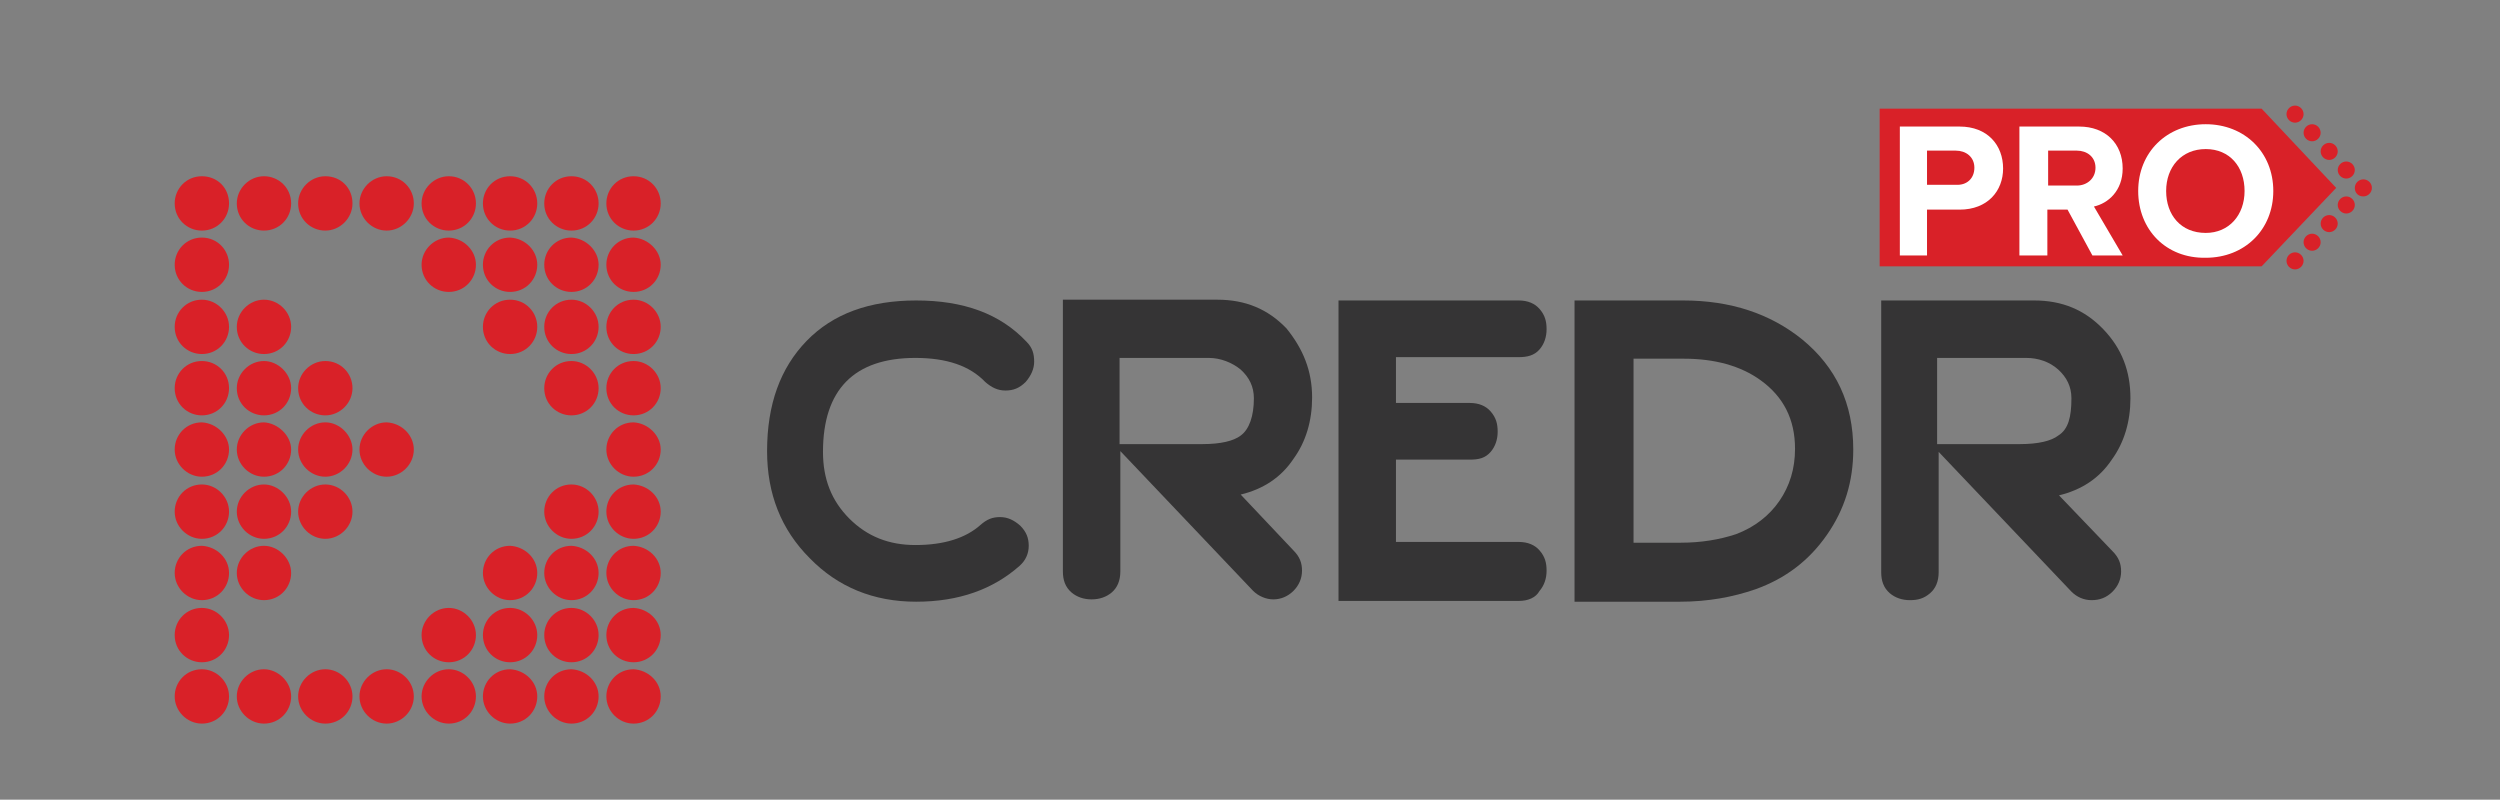 <?xml version="1.0" encoding="utf-8"?>
<!-- Generator: Adobe Illustrator 22.1.0, SVG Export Plug-In . SVG Version: 6.00 Build 0)  -->
<svg version="1.1" id="Layer_1" xmlns="http://www.w3.org/2000/svg" xmlns:xlink="http://www.w3.org/1999/xlink" x="0px" y="0px"
	 viewBox="0 0 322 103" style="enable-background:new 0 0 322 103;" xml:space="preserve">
<rect x="0" y="0" width="322" height="103" fill="#808080" stroke="none"/>
<style type="text/css">
	.st0{fill:#D92128;}
	.st1{fill:#FFFFFF;}
	.st2{fill:#353435;}
</style>
<g>
	<g>
		<path id="XMLID_186_" class="st0" d="M29.5,26.2c0,1.9-1.5,3.5-3.5,3.5c-1.9,0-3.5-1.5-3.5-3.5c0-1.9,1.5-3.5,3.5-3.5
			S29.5,24.2,29.5,26.2"/>
		<path id="XMLID_185_" class="st0" d="M37.5,26.2c0,1.9-1.5,3.5-3.5,3.5c-1.9,0-3.5-1.5-3.5-3.5c0-1.9,1.6-3.5,3.5-3.5
			S37.5,24.2,37.5,26.2"/>
		<path id="XMLID_184_" class="st0" d="M45.4,26.2c0,1.9-1.6,3.5-3.5,3.5s-3.5-1.5-3.5-3.5c0-1.9,1.6-3.5,3.5-3.5
			C43.9,22.7,45.4,24.2,45.4,26.2"/>
		<path id="XMLID_183_" class="st0" d="M53.3,26.2c0,1.9-1.6,3.5-3.5,3.5s-3.5-1.6-3.5-3.5s1.6-3.5,3.5-3.5
			C51.8,22.7,53.3,24.3,53.3,26.2"/>
		<path id="XMLID_182_" class="st0" d="M61.3,26.2c0,1.9-1.5,3.5-3.5,3.5c-1.9,0-3.5-1.5-3.5-3.5c0-1.9,1.6-3.5,3.5-3.5
			C59.8,22.7,61.3,24.3,61.3,26.2"/>
		<path id="XMLID_181_" class="st0" d="M69.2,26.2c0,1.9-1.5,3.5-3.5,3.5c-1.9,0-3.5-1.5-3.5-3.5c0-1.9,1.5-3.5,3.5-3.5
			S69.2,24.3,69.2,26.2"/>
		<path id="XMLID_180_" class="st0" d="M77.1,26.2c0,1.9-1.5,3.5-3.5,3.5c-1.9,0-3.5-1.5-3.5-3.5c0-1.9,1.5-3.5,3.5-3.5
			S77.1,24.3,77.1,26.2"/>
		<path id="XMLID_179_" class="st0" d="M85.1,26.2c0,1.9-1.5,3.5-3.5,3.5c-1.9,0-3.5-1.5-3.5-3.5c0-1.9,1.5-3.5,3.5-3.5
			S85.1,24.3,85.1,26.2"/>
		<polygon class="st0" points="291.3,34.3 242.1,34.3 242.1,14 291.3,14 300.9,24.2 		"/>
		<g>
			<g>
				<path class="st1" d="M244.7,32.9V16.3h7.7c3.6,0,5.6,2.4,5.6,5.4c0,2.9-2,5.3-5.6,5.3h-4.2v5.9H244.7L244.7,32.9z M254.3,21.6
					c0-1.4-1.1-2.2-2.4-2.2h-3.7v4.4h3.7C253.3,23.9,254.3,23,254.3,21.6z"/>
				<path class="st1" d="M269.5,32.9l-3.2-5.9h-2.6v5.9h-3.6V16.3h7.7c3.4,0,5.6,2.2,5.6,5.4c0,2.9-1.9,4.5-3.7,4.9l3.7,6.3H269.5
					L269.5,32.9L269.5,32.9z M269.9,21.6c0-1.4-1.1-2.2-2.4-2.2h-3.7v4.5h3.7C268.8,23.9,269.9,23,269.9,21.6z"/>
				<path class="st1" d="M275.4,24.6c0-5,3.7-8.6,8.7-8.6s8.7,3.6,8.7,8.6s-3.7,8.6-8.7,8.6C279,33.3,275.4,29.6,275.4,24.6z
					 M289.1,24.6c0-3.1-1.9-5.4-5-5.4s-5.1,2.3-5.1,5.4s1.9,5.4,5.1,5.4C287.1,30,289.1,27.7,289.1,24.6z"/>
			</g>
		</g>
		<g>
			<g>
				<path id="XMLID_1_" class="st0" d="M296.7,14.7c0,0.6-0.5,1.1-1.1,1.1s-1.1-0.5-1.1-1.1s0.5-1.1,1.1-1.1S296.7,14.1,296.7,14.7"
					/>
				<path id="XMLID_2_" class="st0" d="M298.9,17.1c0,0.6-0.5,1.1-1.1,1.1c-0.6,0-1.1-0.5-1.1-1.1s0.5-1.1,1.1-1.1
					C298.4,16,298.9,16.5,298.9,17.1"/>
				<path id="XMLID_3_" class="st0" d="M301.1,19.5c0,0.6-0.5,1.1-1.1,1.1s-1.1-0.5-1.1-1.1s0.5-1.1,1.1-1.1S301.1,18.9,301.1,19.5"
					/>
				<path id="XMLID_4_" class="st0" d="M303.3,21.9c0,0.6-0.5,1.1-1.1,1.1c-0.6,0-1.1-0.5-1.1-1.1s0.5-1.1,1.1-1.1
					C302.8,20.8,303.3,21.3,303.3,21.9"/>
			</g>
			<g>
				<path id="XMLID_8_" class="st0" d="M301.1,26.4c0-0.6,0.5-1.1,1.1-1.1c0.6,0,1.1,0.5,1.1,1.1s-0.5,1.1-1.1,1.1
					C301.6,27.5,301.1,27,301.1,26.4"/>
				<path id="XMLID_9_" class="st0" d="M303.3,24.2c0-0.6,0.5-1.1,1.1-1.1s1.1,0.5,1.1,1.1s-0.5,1.1-1.1,1.1
					C303.7,25.3,303.3,24.8,303.3,24.2"/>
				<path id="XMLID_7_" class="st0" d="M298.9,28.8c0-0.6,0.5-1.1,1.1-1.1s1.1,0.5,1.1,1.1s-0.5,1.1-1.1,1.1S298.9,29.4,298.9,28.8"
					/>
				<path id="XMLID_6_" class="st0" d="M296.7,31.2c0-0.6,0.5-1.1,1.1-1.1c0.6,0,1.1,0.5,1.1,1.1s-0.5,1.1-1.1,1.1
					C297.2,32.3,296.7,31.8,296.7,31.2"/>
				<path id="XMLID_5_" class="st0" d="M294.5,33.6c0-0.6,0.5-1.1,1.1-1.1s1.1,0.5,1.1,1.1c0,0.6-0.5,1.1-1.1,1.1
					S294.5,34.2,294.5,33.6"/>
			</g>
		</g>
		<path id="XMLID_178_" class="st0" d="M29.5,34.1c0,1.9-1.5,3.5-3.5,3.5c-1.9,0-3.5-1.5-3.5-3.5c0-1.9,1.5-3.5,3.5-3.5
			S29.5,32.2,29.5,34.1"/>
		<path id="XMLID_177_" class="st0" d="M61.3,34.1c0,1.9-1.5,3.5-3.5,3.5c-1.9,0-3.5-1.5-3.5-3.5c0-1.9,1.6-3.5,3.5-3.5
			C59.8,30.7,61.3,32.3,61.3,34.1"/>
		<path id="XMLID_176_" class="st0" d="M69.2,34.1c0,1.9-1.5,3.5-3.5,3.5c-1.9,0-3.5-1.5-3.5-3.5c0-1.9,1.5-3.5,3.5-3.5
			C67.7,30.7,69.2,32.3,69.2,34.1"/>
		<path id="XMLID_175_" class="st0" d="M77.1,34.1c0,1.9-1.5,3.5-3.5,3.5c-1.9,0-3.5-1.5-3.5-3.5c0-1.9,1.5-3.5,3.5-3.5
			C75.5,30.7,77.1,32.3,77.1,34.1"/>
		<path id="XMLID_174_" class="st0" d="M85.1,34.1c0,1.9-1.5,3.5-3.5,3.5c-1.9,0-3.5-1.5-3.5-3.5c0-1.9,1.5-3.5,3.5-3.5
			C83.5,30.7,85.1,32.3,85.1,34.1"/>
		<path id="XMLID_173_" class="st0" d="M29.5,42.1c0,1.9-1.5,3.5-3.5,3.5c-1.9,0-3.5-1.5-3.5-3.5c0-1.9,1.5-3.5,3.5-3.5
			C27.9,38.6,29.5,40.2,29.5,42.1"/>
		<path id="XMLID_172_" class="st0" d="M37.5,42.1c0,1.9-1.5,3.5-3.5,3.5c-1.9,0-3.5-1.5-3.5-3.5c0-1.9,1.6-3.5,3.5-3.5
			S37.5,40.2,37.5,42.1"/>
		<path id="XMLID_171_" class="st0" d="M69.2,42.1c0,1.9-1.5,3.5-3.5,3.5c-1.9,0-3.5-1.5-3.5-3.5c0-1.9,1.5-3.5,3.5-3.5
			S69.2,40.2,69.2,42.1"/>
		<path id="XMLID_170_" class="st0" d="M77.1,42.1c0,1.9-1.5,3.5-3.5,3.5c-1.9,0-3.5-1.5-3.5-3.5c0-1.9,1.5-3.5,3.5-3.5
			C75.5,38.6,77.1,40.2,77.1,42.1"/>
		<path id="XMLID_169_" class="st0" d="M85.1,42.1c0,1.9-1.5,3.5-3.5,3.5c-1.9,0-3.5-1.5-3.5-3.5c0-1.9,1.5-3.5,3.5-3.5
			C83.5,38.6,85.1,40.2,85.1,42.1"/>
		<path id="XMLID_168_" class="st0" d="M29.5,50c0,1.9-1.5,3.5-3.5,3.5c-1.9,0-3.5-1.5-3.5-3.5c0-1.9,1.5-3.5,3.5-3.5
			C27.9,46.5,29.5,48,29.5,50"/>
		<path id="XMLID_167_" class="st0" d="M37.5,50c0,1.9-1.5,3.5-3.5,3.5c-1.9,0-3.5-1.5-3.5-3.5c0-1.9,1.6-3.5,3.5-3.5
			C35.8,46.5,37.5,48.1,37.5,50"/>
		<path id="XMLID_166_" class="st0" d="M45.4,50c0,1.9-1.6,3.5-3.5,3.5S38.4,52,38.4,50c0-1.9,1.6-3.5,3.5-3.5
			C43.9,46.5,45.4,48.1,45.4,50"/>
		<path id="XMLID_165_" class="st0" d="M77.1,50c0,1.9-1.5,3.5-3.5,3.5c-1.9,0-3.5-1.5-3.5-3.5c0-1.9,1.5-3.5,3.5-3.5
			C75.5,46.5,77.1,48.1,77.1,50"/>
		<path id="XMLID_164_" class="st0" d="M85.1,50c0,1.9-1.5,3.5-3.5,3.5c-1.9,0-3.5-1.5-3.5-3.5c0-1.9,1.5-3.5,3.5-3.5
			C83.5,46.5,85.1,48.1,85.1,50"/>
		<path id="XMLID_163_" class="st0" d="M29.5,57.9c0,1.9-1.5,3.5-3.5,3.5c-1.9,0-3.5-1.6-3.5-3.5s1.5-3.5,3.5-3.5
			C27.9,54.5,29.5,56.1,29.5,57.9"/>
		<path id="XMLID_162_" class="st0" d="M37.5,57.9c0,1.9-1.5,3.5-3.5,3.5c-1.9,0-3.5-1.6-3.5-3.5s1.6-3.5,3.5-3.5
			C35.8,54.5,37.5,56.1,37.5,57.9"/>
		<path id="XMLID_161_" class="st0" d="M45.4,57.9c0,1.9-1.6,3.5-3.5,3.5s-3.5-1.6-3.5-3.5s1.6-3.5,3.5-3.5S45.4,56.1,45.4,57.9"/>
		<path id="XMLID_160_" class="st0" d="M53.3,57.9c0,1.9-1.6,3.5-3.5,3.5s-3.5-1.6-3.5-3.5s1.6-3.5,3.5-3.5
			C51.8,54.5,53.3,56.1,53.3,57.9"/>
		<path id="XMLID_159_" class="st0" d="M85.1,57.9c0,1.9-1.5,3.5-3.5,3.5c-1.9,0-3.5-1.6-3.5-3.5s1.5-3.5,3.5-3.5
			C83.5,54.5,85.1,56.1,85.1,57.9"/>
		<path id="XMLID_158_" class="st0" d="M29.5,65.9c0,1.9-1.5,3.5-3.5,3.5c-1.9,0-3.5-1.6-3.5-3.5c0-1.9,1.5-3.5,3.5-3.5
			C27.9,62.4,29.5,64,29.5,65.9"/>
		<path id="XMLID_157_" class="st0" d="M37.5,65.9c0,1.9-1.5,3.5-3.5,3.5c-1.9,0-3.5-1.6-3.5-3.5c0-1.9,1.6-3.5,3.5-3.5
			C35.8,62.4,37.5,64,37.5,65.9"/>
		<path id="XMLID_156_" class="st0" d="M45.4,65.9c0,1.9-1.6,3.5-3.5,3.5s-3.5-1.6-3.5-3.5c0-1.9,1.6-3.5,3.5-3.5S45.4,64,45.4,65.9
			"/>
		<path id="XMLID_155_" class="st0" d="M77.1,65.9c0,1.9-1.5,3.5-3.5,3.5c-1.9,0-3.5-1.6-3.5-3.5c0-1.9,1.5-3.5,3.5-3.5
			C75.5,62.4,77.1,64,77.1,65.9"/>
		<path id="XMLID_154_" class="st0" d="M85.1,65.9c0,1.9-1.5,3.5-3.5,3.5c-1.9,0-3.5-1.6-3.5-3.5c0-1.9,1.5-3.5,3.5-3.5
			C83.5,62.5,85.1,64,85.1,65.9"/>
		<path id="XMLID_153_" class="st0" d="M29.5,73.8c0,1.9-1.5,3.5-3.5,3.5c-1.9,0-3.5-1.6-3.5-3.5s1.5-3.5,3.5-3.5
			C27.9,70.4,29.5,71.9,29.5,73.8"/>
		<path id="XMLID_152_" class="st0" d="M37.5,73.8c0,1.9-1.5,3.5-3.5,3.5c-1.9,0-3.5-1.6-3.5-3.5s1.6-3.5,3.5-3.5
			C35.8,70.3,37.5,71.9,37.5,73.8"/>
		<path id="XMLID_151_" class="st0" d="M69.2,73.8c0,1.9-1.5,3.5-3.5,3.5c-1.9,0-3.5-1.6-3.5-3.5s1.5-3.5,3.5-3.5
			C67.6,70.4,69.2,71.9,69.2,73.8"/>
		<path id="XMLID_150_" class="st0" d="M77.1,73.8c0,1.9-1.5,3.5-3.5,3.5c-1.9,0-3.5-1.6-3.5-3.5s1.5-3.5,3.5-3.5
			C75.5,70.4,77.1,71.9,77.1,73.8"/>
		<path id="XMLID_149_" class="st0" d="M85.1,73.8c0,1.9-1.5,3.5-3.5,3.5c-1.9,0-3.5-1.6-3.5-3.5s1.5-3.5,3.5-3.5
			C83.5,70.4,85.1,71.9,85.1,73.8"/>
		<path id="XMLID_148_" class="st0" d="M29.5,81.8c0,1.9-1.5,3.5-3.5,3.5c-1.9,0-3.5-1.5-3.5-3.5c0-1.9,1.5-3.5,3.5-3.5
			C27.9,78.3,29.5,79.9,29.5,81.8"/>
		<path id="XMLID_147_" class="st0" d="M61.3,81.8c0,1.9-1.5,3.5-3.5,3.5c-1.9,0-3.5-1.5-3.5-3.5c0-1.9,1.6-3.5,3.5-3.5
			C59.7,78.3,61.3,79.9,61.3,81.8"/>
		<path id="XMLID_146_" class="st0" d="M69.2,81.8c0,1.9-1.5,3.5-3.5,3.5c-1.9,0-3.5-1.5-3.5-3.5c0-1.9,1.5-3.5,3.5-3.5
			C67.6,78.3,69.2,79.9,69.2,81.8"/>
		<path id="XMLID_145_" class="st0" d="M77.1,81.8c0,1.9-1.5,3.5-3.5,3.5c-1.9,0-3.5-1.5-3.5-3.5c0-1.9,1.5-3.5,3.5-3.5
			C75.5,78.3,77.1,79.9,77.1,81.8"/>
		<path id="XMLID_144_" class="st0" d="M85.1,81.8c0,1.9-1.5,3.5-3.5,3.5c-1.9,0-3.5-1.5-3.5-3.5c0-1.9,1.5-3.5,3.5-3.5
			C83.5,78.4,85.1,79.9,85.1,81.8"/>
		<path id="XMLID_143_" class="st0" d="M29.5,89.7c0,1.9-1.5,3.5-3.5,3.5c-1.9,0-3.5-1.6-3.5-3.5s1.5-3.5,3.5-3.5
			C27.9,86.2,29.5,87.8,29.5,89.7"/>
		<path id="XMLID_142_" class="st0" d="M37.5,89.7c0,1.9-1.5,3.5-3.5,3.5c-1.9,0-3.5-1.6-3.5-3.5s1.6-3.5,3.5-3.5
			C35.8,86.2,37.5,87.8,37.5,89.7"/>
		<path id="XMLID_141_" class="st0" d="M45.4,89.7c0,1.9-1.5,3.5-3.5,3.5c-1.9,0-3.5-1.6-3.5-3.5s1.6-3.5,3.5-3.5
			S45.4,87.8,45.4,89.7"/>
		<path id="XMLID_140_" class="st0" d="M53.3,89.7c0,1.9-1.6,3.5-3.5,3.5s-3.5-1.6-3.5-3.5s1.6-3.5,3.5-3.5
			C51.7,86.2,53.3,87.8,53.3,89.7"/>
		<path id="XMLID_139_" class="st0" d="M61.3,89.7c0,1.9-1.5,3.5-3.5,3.5c-1.9,0-3.5-1.6-3.5-3.5s1.6-3.5,3.5-3.5
			S61.3,87.8,61.3,89.7"/>
		<path id="XMLID_138_" class="st0" d="M69.2,89.7c0,1.9-1.5,3.5-3.5,3.5c-1.9,0-3.5-1.6-3.5-3.5s1.5-3.5,3.5-3.5
			C67.6,86.3,69.2,87.8,69.2,89.7"/>
		<path id="XMLID_137_" class="st0" d="M77.1,89.7c0,1.9-1.5,3.5-3.5,3.5c-1.9,0-3.5-1.6-3.5-3.5s1.5-3.5,3.5-3.5
			C75.5,86.3,77.1,87.8,77.1,89.7"/>
		<path id="XMLID_136_" class="st0" d="M85.1,89.7c0,1.9-1.5,3.5-3.5,3.5c-1.9,0-3.5-1.6-3.5-3.5s1.5-3.5,3.5-3.5
			C83.5,86.3,85.1,87.8,85.1,89.7"/>
		<path id="XMLID_135_" class="st2" d="M132.2,44c0.8,0.8,1,1.6,1,2.6c0,0.9-0.4,1.8-1.1,2.6c-0.8,0.8-1.6,1.1-2.6,1.1
			s-1.8-0.4-2.6-1.1c-2-2.1-5-3.1-9-3.1c-7.9,0-11.9,4.1-11.9,12.1c0,3.5,1.1,6.3,3.4,8.6s5.1,3.4,8.5,3.4c3.7,0,6.5-0.9,8.4-2.6
			c0.8-0.7,1.5-1,2.5-1s1.8,0.4,2.6,1.1c0.8,0.8,1.1,1.6,1.1,2.6s-0.4,1.9-1.2,2.6c-3.4,3-7.8,4.6-13.3,4.6s-10.1-1.9-13.7-5.6
			c-3.7-3.7-5.5-8.3-5.5-13.8c0-6,1.7-10.7,5.1-14.2c3.4-3.5,8.1-5.2,14.1-5.2C124.1,38.7,128.8,40.4,132.2,44"/>
		<path id="XMLID_132_" class="st2" d="M169,51.2c0,3-0.8,5.7-2.4,7.9c-1.6,2.4-3.9,3.9-6.8,4.6l6.8,7.2c0.8,0.8,1.1,1.6,1.1,2.6
			s-0.4,1.9-1.1,2.6s-1.6,1.1-2.6,1.1c-0.9,0-1.9-0.4-2.6-1.1l-17.1-18v15.5c0,1.2-0.4,2.1-1.1,2.7s-1.6,0.9-2.6,0.9
			s-1.9-0.3-2.6-0.9c-0.8-0.7-1.1-1.6-1.1-2.7v-35h19.9c3.6,0,6.5,1.2,8.9,3.7C167.8,44.9,169,47.7,169,51.2 M161.5,51.3
			c0-1.5-0.6-2.7-1.7-3.7c-1.1-0.9-2.6-1.5-4.1-1.5h-11.5v11.1h10.7c2.3,0,4-0.4,4.9-1.1C160.9,55.3,161.5,53.6,161.5,51.3"/>
		<path id="XMLID_131_" class="st2" d="M195.6,77.4h-23.2V38.7h23.2c1.2,0,2.1,0.4,2.7,1.1c0.7,0.8,0.9,1.6,0.9,2.6
			s-0.3,1.9-0.9,2.6c-0.7,0.8-1.6,1-2.7,1h-15.8v5.9h9.5c1.2,0,2.1,0.4,2.7,1.1c0.7,0.8,0.9,1.6,0.9,2.6s-0.3,1.9-0.9,2.6
			c-0.7,0.8-1.5,1-2.7,1h-9.5v10.6h15.8c1.2,0,2.1,0.4,2.7,1.1c0.7,0.8,0.9,1.6,0.9,2.6s-0.3,1.9-0.9,2.6
			C197.8,77,196.8,77.4,195.6,77.4"/>
		<path id="XMLID_128_" class="st2" d="M238.7,57.9c0,4.1-1.1,7.7-3.4,11c-2.3,3.3-5.3,5.6-9.2,7c-2.9,1-6.1,1.6-9.7,1.6h-13.6V38.7
			h14c6.1,0,11.2,1.7,15.3,5C236.5,47.3,238.7,52,238.7,57.9 M231.2,57.8c0-3.8-1.5-6.7-4.4-8.8c-2.6-1.9-6-2.8-9.9-2.8h-6.5v23.7
			h6.1c2.6,0,5-0.4,7.1-1.1c2.4-0.9,4.3-2.4,5.6-4.3S231.2,60.4,231.2,57.8"/>
		<path id="XMLID_125_" class="st2" d="M274.4,51.3c0,3-0.8,5.7-2.4,7.9c-1.6,2.4-3.9,3.9-6.8,4.6l6.9,7.2c0.8,0.8,1.1,1.6,1.1,2.6
			s-0.4,1.9-1.1,2.6c-0.8,0.8-1.7,1.1-2.7,1.1s-1.9-0.4-2.6-1.1l-17.1-18v15.5c0,1.2-0.4,2.1-1.1,2.7c-0.8,0.7-1.6,0.9-2.6,0.9
			s-1.9-0.3-2.6-0.9c-0.8-0.7-1.1-1.6-1.1-2.7v-35H262c3.6,0,6.5,1.2,8.9,3.7C273.3,44.9,274.4,47.8,274.4,51.3 M266.8,51.3
			c0-1.5-0.6-2.7-1.7-3.7s-2.6-1.5-4.1-1.5h-11.5v11.1h10.7c2.3,0,4-0.4,4.9-1.1C266.4,55.3,266.8,53.7,266.8,51.3"/>
	</g>
</g>
</svg>
